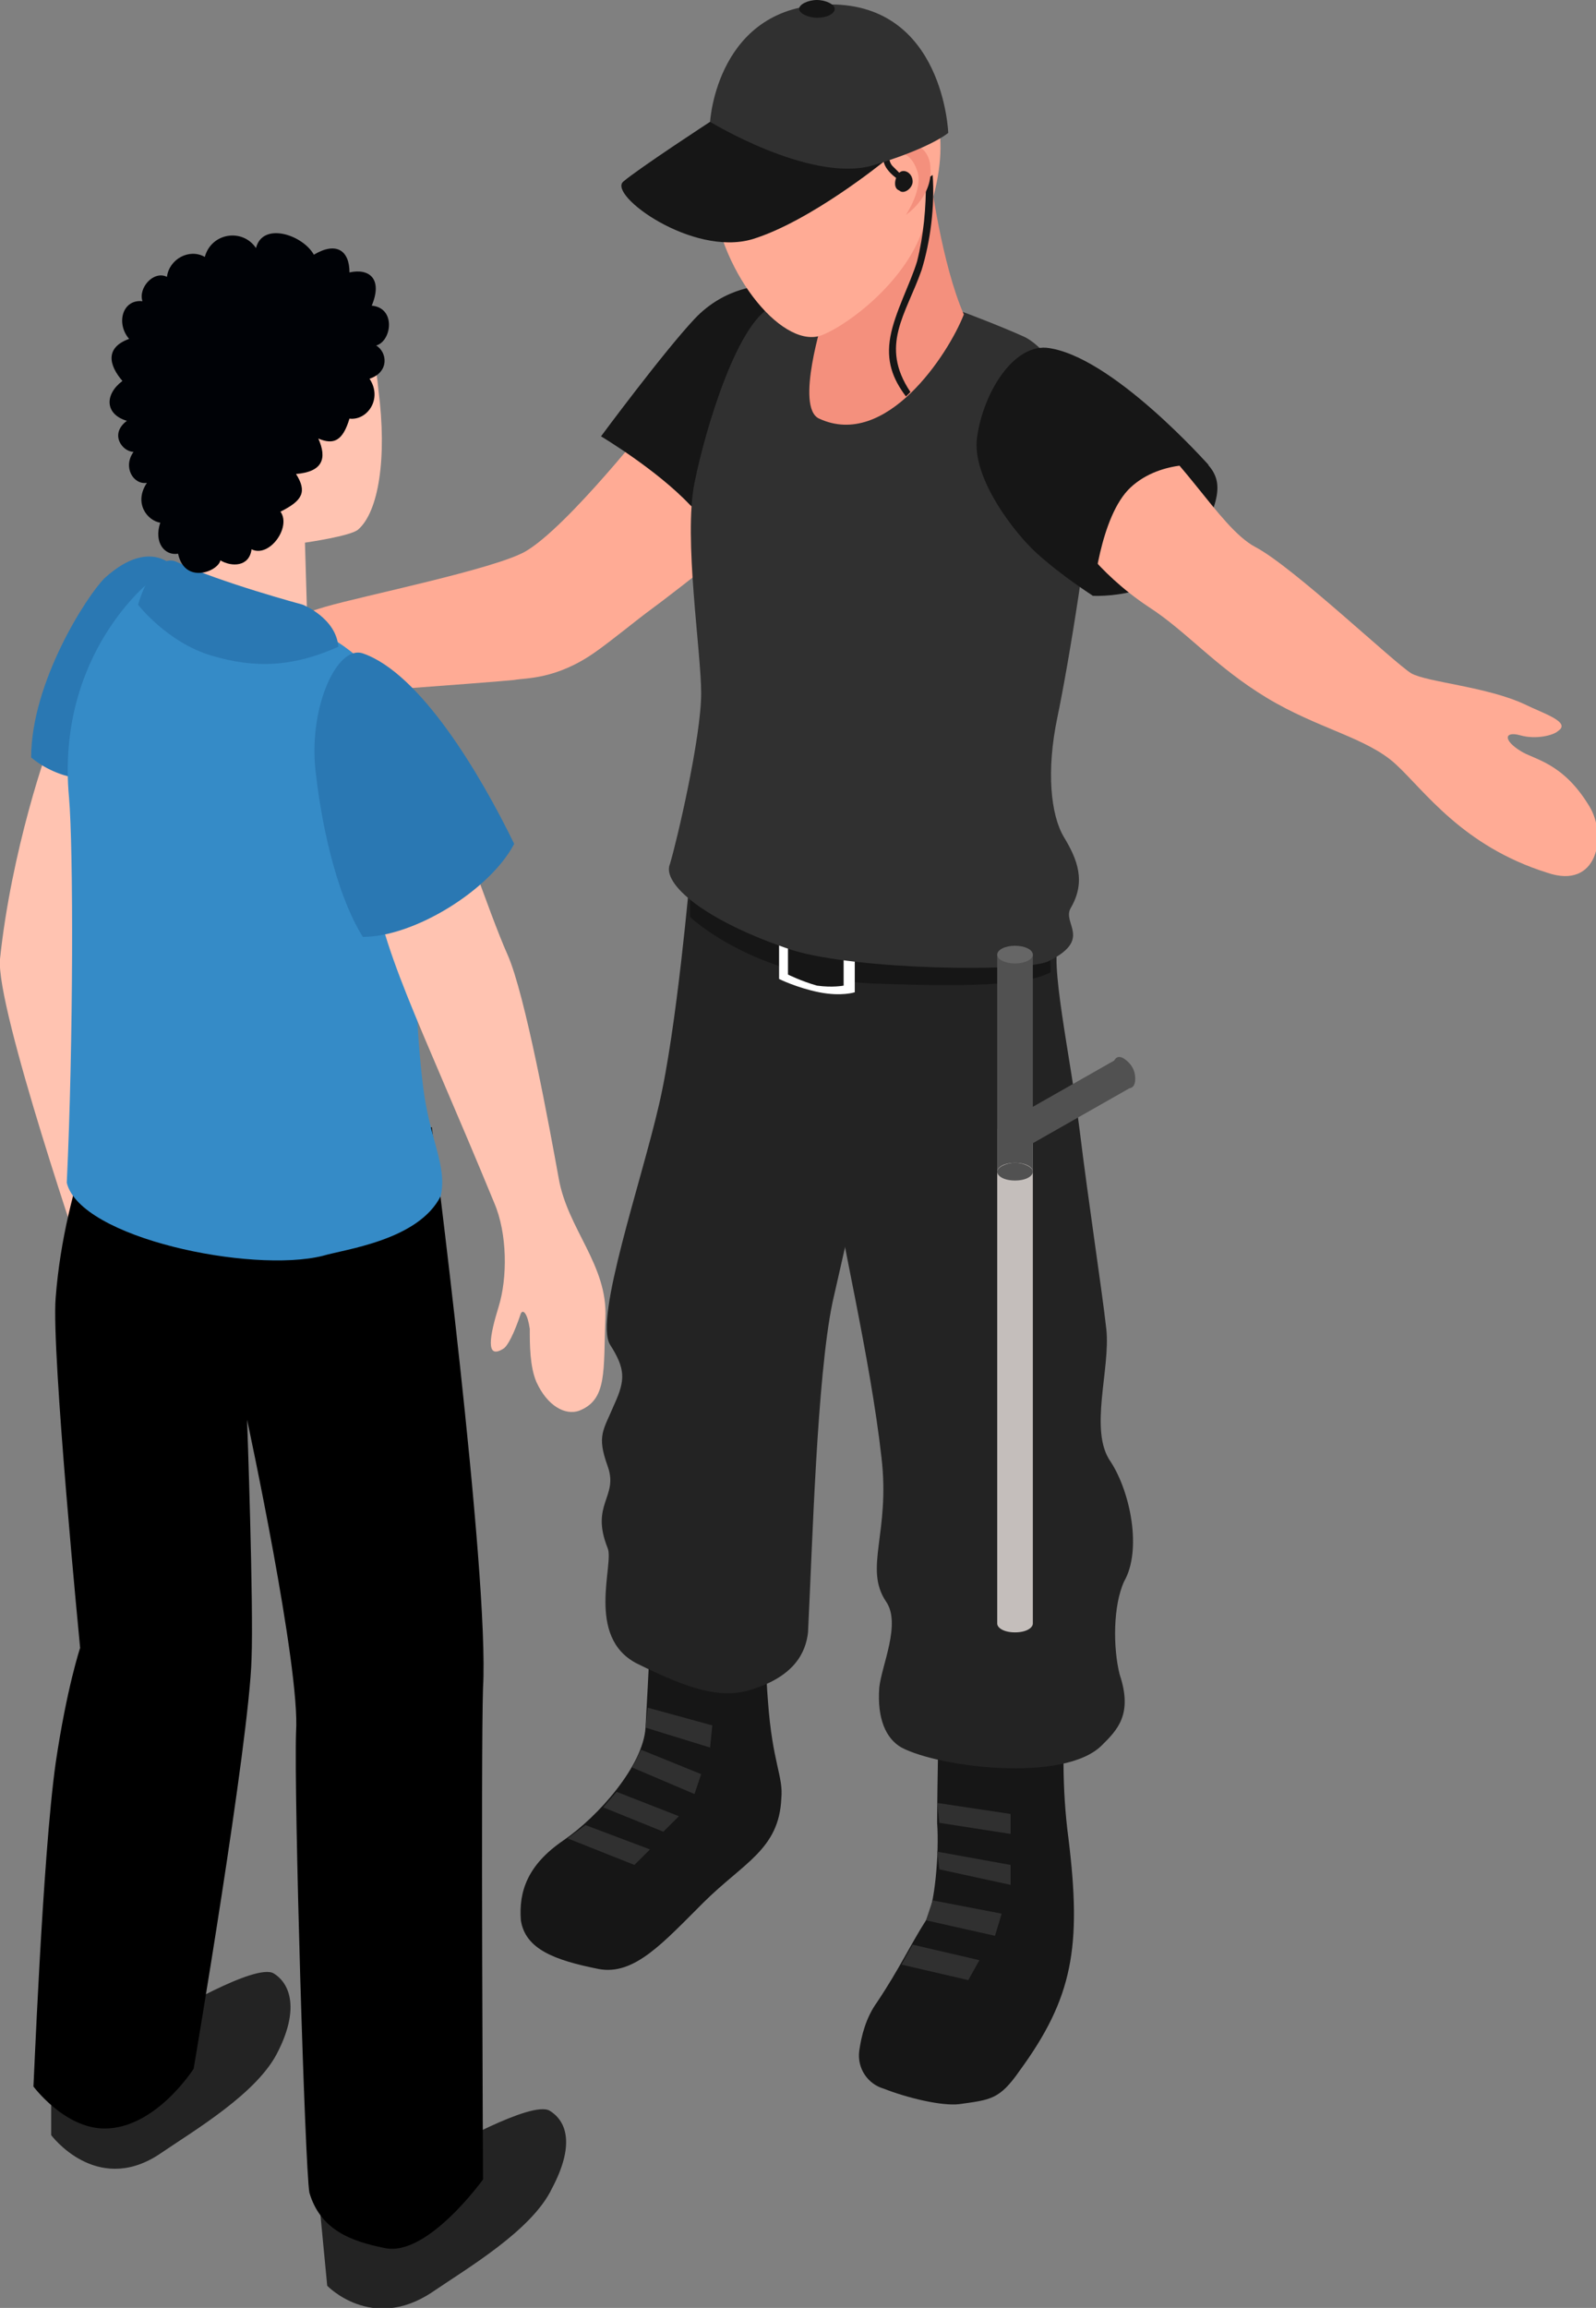 <svg width="101" height="146" viewBox="0 0 101 146" fill="none" xmlns="http://www.w3.org/2000/svg">
<rect x="0" y="0" width="101" height="146" fill="#808080" stroke="none"/>
<g clip-path="url(#clip0)">
<path d="M41.273 101.023C41.273 101.023 40.992 106.908 40.851 109.29C40.71 111.672 37.893 114.894 35.639 116.436C33.385 117.977 32.822 119.658 32.962 121.48C33.244 123.301 35.075 124.002 37.893 124.562C40.147 124.983 41.978 122.881 44.513 120.359C47.049 117.837 49.303 116.996 49.444 113.774C49.584 112.372 48.88 111.532 48.598 107.608C48.317 104.106 48.458 100.042 48.458 100.042L41.273 101.023Z" fill="#161616"/>
<path d="M40.851 109.29L44.936 110.551L45.077 109.15L40.992 108.029L40.851 109.29Z" fill="#303030"/>
<path d="M40.006 111.812L43.95 113.493L44.372 112.232L40.569 110.691L40.006 111.812Z" fill="#303030"/>
<path d="M39.02 113.353L38.174 114.334L41.978 115.875L42.964 114.894L39.02 113.353Z" fill="#303030"/>
<path d="M37.047 115.455L35.92 116.296L40.147 117.977L41.133 116.996L37.047 115.455Z" fill="#303030"/>
<path d="M59.445 106.347C59.445 106.347 59.304 113.353 59.304 115.315C59.445 117.136 59.163 120.639 58.6 121.48C57.614 123.021 56.909 124.562 55.501 126.664C54.796 127.645 54.515 128.766 54.374 129.747C54.233 130.868 54.937 131.848 55.923 132.129C57.332 132.689 59.586 133.25 60.713 133.109C62.685 132.829 63.248 132.829 64.516 131.008C67.897 126.384 68.46 123.161 67.615 116.296C66.77 109.99 67.897 103.825 67.897 103.825L59.445 106.347Z" fill="#161616"/>
<path d="M59.304 114.054L59.445 115.315L63.953 116.015V114.754L59.304 114.054Z" fill="#303030"/>
<path d="M59.304 117.136L59.445 118.257L63.953 119.238V117.977L59.304 117.136Z" fill="#303030"/>
<path d="M59.022 120.219L58.6 121.48L62.967 122.461L63.389 121.059L59.022 120.219Z" fill="#303030"/>
<path d="M57.755 123.021L57.05 124.282L61.276 125.263L61.98 124.002L57.755 123.021Z" fill="#303030"/>
<path d="M43.668 55.346C43.668 55.346 42.823 65.153 41.696 69.917C40.569 74.822 37.611 83.368 38.597 85.05C39.583 86.591 39.583 87.292 38.879 88.833C38.174 90.514 37.752 90.795 38.456 92.756C39.16 94.718 37.329 95.138 38.456 97.941C38.879 98.921 37.047 103.545 40.287 105.226C43.668 106.908 45.64 107.468 47.471 106.908C50.289 106.067 50.993 104.526 51.134 103.265C51.416 97.66 51.697 87.152 52.684 82.388C53.106 80.566 57.191 62.491 57.191 62.491L43.668 55.346Z" fill="#232323"/>
<path d="M70.291 92.476C68.883 90.514 70.291 86.591 70.01 84.069C69.728 81.547 68.883 76.083 68.319 71.459C67.756 66.975 66.347 60.53 67.052 59.549L51.697 58.148C51.697 58.148 51.979 68.376 52.683 74.401C53.106 77.764 55.078 85.891 55.782 92.196C56.346 96.96 54.656 99.202 56.064 101.303C57.05 102.704 55.782 105.367 55.642 106.768C55.501 108.729 56.064 109.99 57.05 110.551C59.445 111.812 67.333 112.793 69.728 110.411C70.714 109.43 71.7 108.449 70.855 105.927C70.432 104.246 70.432 101.584 71.137 100.042C72.264 98.081 71.559 94.438 70.291 92.476Z" fill="#232323"/>
<path d="M41.414 26.342C41.414 26.342 35.92 33.347 33.244 34.889C31.272 36.01 22.961 37.691 20.566 38.392C18.172 39.092 13.101 41.194 13.101 41.194L17.749 44.136C17.749 44.136 31.272 43.156 32.54 43.015C33.244 42.875 35.216 43.015 37.752 41.194C38.738 40.493 40.287 39.232 40.851 38.812C43.527 36.85 48.176 33.067 48.176 33.067L41.414 26.342Z" fill="#FFAB95"/>
<path d="M48.317 18.075C48.317 18.075 45.922 18.075 43.95 20.177C41.978 22.278 38.034 27.603 38.034 27.603C38.034 27.603 41.555 29.704 43.668 31.946C45.218 33.628 51.275 19.476 51.275 18.916C50.993 18.355 48.317 18.075 48.317 18.075Z" fill="#161616"/>
<path d="M66.488 58.428L43.668 56.186V58.008C43.668 58.008 47.612 61.791 55.078 62.211C62.544 62.491 65.079 62.211 66.488 61.511C66.488 60.39 66.347 59.409 66.488 58.428Z" fill="#161616"/>
<path d="M49.303 59.269V61.931C49.303 61.931 50.43 62.491 51.838 62.772C53.247 63.052 54.092 62.772 54.092 62.772V60.249L49.303 59.269Z" fill="white"/>
<path d="M49.866 59.689V61.651C49.866 61.651 50.711 62.071 51.697 62.351C52.684 62.491 53.388 62.351 53.388 62.351V60.53L49.866 59.689Z" fill="#161616"/>
<path d="M60.995 19.756C60.995 19.756 63.248 20.597 64.798 21.298C66.347 21.998 69.305 25.921 69.165 29.704C69.024 33.488 67.615 42.035 66.911 45.397C66.207 48.76 66.488 51.562 67.333 52.964C68.179 54.365 68.742 55.766 67.756 57.447C67.192 58.428 69.165 59.409 66.347 60.81C64.939 61.511 54.233 61.37 50.148 60.109C44.654 58.288 41.837 55.906 42.4 54.645C42.823 53.244 44.372 46.658 44.372 43.856C44.372 41.194 43.245 34.048 43.95 30.545C44.654 27.042 46.767 20.037 49.021 19.336C51.134 18.776 58.318 18.776 60.995 19.756Z" fill="#303030"/>
<path d="M52.12 20.037C52.12 20.037 50.289 25.781 51.838 26.482C56.064 28.443 60.008 22.418 60.994 19.896C59.586 16.674 58.882 11.209 58.882 11.209L52.12 20.037Z" fill="#F4907D"/>
<path d="M57.05 3.923C54.656 1.962 47.19 1.261 45.077 7.286C44.654 8.687 44.936 11.069 45.077 12.33C45.64 17.514 49.725 22.278 52.12 21.157C53.81 20.457 57.473 17.654 58.459 14.292C59.867 10.649 60.29 6.445 57.05 3.923Z" fill="#FFAB95"/>
<path d="M57.614 24.8C55.642 21.858 57.332 19.896 58.318 17.094C58.882 15.273 59.163 13.031 59.022 11.069L58.6 11.349C58.6 13.171 58.459 14.852 58.036 16.534C57.614 17.935 56.628 19.756 56.346 21.297C56.064 22.839 56.487 23.96 57.332 25.081C57.473 24.941 57.473 24.941 57.614 24.8Z" fill="#161616"/>
<path d="M56.769 9.668C56.769 9.668 57.614 9.528 58.036 10.789C58.459 11.91 57.332 13.591 57.332 13.591C57.332 13.591 59.022 12.47 58.882 10.649C58.882 9.668 58.036 8.547 56.769 9.668Z" fill="#F4907D"/>
<path d="M56.909 10.929C56.628 11.209 56.487 11.91 56.909 12.05C57.191 12.33 57.755 11.91 57.755 11.489C57.755 10.929 57.191 10.649 56.909 10.929Z" fill="#161616"/>
<path d="M57.05 11.489C57.05 11.489 56.064 10.929 55.923 10.228C55.782 9.528 55.923 9.248 55.923 9.248L56.205 9.528C56.205 9.528 56.205 10.228 56.487 10.509C56.769 10.789 57.191 11.209 57.191 11.209L57.05 11.489Z" fill="#161616"/>
<path d="M44.936 7.706C44.936 7.706 40.428 10.649 39.442 11.489C38.456 12.33 43.809 16.253 47.612 15.132C51.275 14.011 55.923 10.228 55.923 10.228L44.936 7.706Z" fill="#161616"/>
<path d="M44.936 7.706C44.936 7.706 51.134 11.489 55.078 10.509C58.882 9.388 60.008 8.407 60.008 8.407C60.008 8.407 59.727 0.28 52.543 0.28C45.358 0.28 44.936 7.706 44.936 7.706Z" fill="#303030"/>
<path d="M52.824 0.56C52.824 0.841 52.402 1.121 51.697 1.121C51.134 1.121 50.57 0.841 50.57 0.56C50.57 0.28 51.134 0 51.697 0C52.261 0 52.824 0.28 52.824 0.56Z" fill="#161616"/>
<path d="M64.234 71.879C63.671 71.879 63.107 71.599 63.107 71.319V102.704C63.107 102.985 63.53 103.265 64.234 103.265C64.939 103.265 65.361 102.985 65.361 102.704V71.178C65.361 71.599 64.798 71.879 64.234 71.879Z" fill="#C4BEBB"/>
<path d="M63.107 60.39V74.121C63.107 73.841 63.53 73.561 64.234 73.561C64.939 73.561 65.361 73.841 65.361 74.121V60.39H63.107Z" fill="#515151"/>
<path d="M64.234 73.56C63.671 73.56 63.107 73.841 63.107 74.121C63.107 74.401 63.53 74.681 64.234 74.681C64.939 74.681 65.361 74.401 65.361 74.121C65.361 73.841 64.798 73.56 64.234 73.56Z" fill="#515151"/>
<path d="M64.234 60.95C64.857 60.95 65.361 60.699 65.361 60.39C65.361 60.08 64.857 59.829 64.234 59.829C63.612 59.829 63.107 60.08 63.107 60.39C63.107 60.699 63.612 60.95 64.234 60.95Z" fill="#666666"/>
<path d="M71.559 68.797L64.657 72.72L63.812 70.898L70.714 66.975L71.559 68.797Z" fill="#515151"/>
<path d="M70.432 67.535C70.432 67.956 70.714 68.516 71.137 68.796C71.559 68.937 71.841 68.796 71.841 68.236C71.841 67.676 71.559 67.255 71.137 66.975C70.714 66.695 70.432 66.975 70.432 67.535Z" fill="#515151"/>
<path d="M69.165 37.691C69.165 37.691 73.813 37.971 75.644 34.608C77.476 31.246 77.335 30.265 76.208 29.144C75.081 28.023 71.7 28.163 69.869 30.125C68.038 32.226 67.615 36.01 69.165 37.691Z" fill="#161616"/>
<path d="M67.756 33.488C67.756 33.488 69.305 36.15 72.686 38.392C75.081 39.933 76.912 42.175 80.152 44.136C83.392 46.098 86.491 46.658 88.322 48.34C90.153 50.021 92.548 53.524 97.901 55.205C101.141 56.326 101.704 52.824 100.577 51.002C98.887 48.2 97.056 48.059 96.211 47.499C95.084 46.798 95.225 46.238 96.211 46.518C97.197 46.798 98.324 46.518 98.605 46.238C99.451 45.678 97.619 45.117 96.492 44.557C94.098 43.436 90.294 43.156 89.308 42.595C88.181 41.895 81.843 35.87 79.448 34.608C77.053 33.347 74.517 28.163 70.996 26.202C67.192 24.52 67.756 33.488 67.756 33.488Z" fill="#FFAB95"/>
<path d="M66.207 21.998C64.094 21.858 62.262 24.8 61.84 27.603C61.417 30.265 64.375 33.908 65.643 35.029C67.192 36.43 69.165 37.691 69.165 37.691C69.165 37.691 69.587 32.647 71.559 30.825C73.531 29.004 76.49 29.424 76.49 29.424C76.49 29.424 70.291 22.418 66.207 21.998Z" fill="#161616"/>
<path d="M3.522 46.098C2.958 47.219 0.704 53.944 -2.7854e-05 60.67C-0.282 63.752 5.494 80.566 5.494 80.566C5.494 80.566 8.874 65.154 8.734 59.129C8.593 53.104 8.311 47.919 8.311 47.919L3.522 46.098Z" fill="#FFC3B1"/>
<path d="M7.888 83.649C7.888 83.649 8.593 83.228 9.297 82.808C10.142 82.248 11.692 83.228 10.847 83.929C10.001 84.489 9.579 84.77 9.579 84.77L7.888 83.649Z" fill="#DDDDDD"/>
<path d="M17.326 124.843C16.199 124.142 10.565 127.505 10.565 127.505L3.24 129.887V135.071C3.24 135.071 6.057 138.854 10.001 136.332C12.255 134.791 16.34 132.409 17.608 129.747C18.876 127.225 18.453 125.543 17.326 124.843Z" fill="#232323"/>
<path d="M34.794 133.53C33.667 132.829 28.032 136.052 28.032 136.052L20.144 138.714L20.707 144.599C20.707 144.599 23.524 147.541 27.328 145.019C29.582 143.478 33.667 141.096 34.934 138.434C36.343 135.772 35.92 134.23 34.794 133.53Z" fill="#232323"/>
<path d="M7.184 68.516C7.184 68.516 4.085 74.681 3.522 82.108C3.24 85.47 5.071 104.246 5.071 104.246C5.071 104.246 4.226 106.768 3.522 111.532C2.676 117.557 2.113 132.549 2.113 131.989C2.113 131.989 4.085 134.651 6.621 134.651C9.86 134.651 12.255 130.868 12.255 130.868C12.255 130.868 15.777 110.131 15.918 104.946C16.058 101.584 15.636 89.814 15.636 89.814C15.636 89.814 19.017 105.507 18.735 109.57C18.594 113.493 19.298 137.173 19.58 138.714C20.285 141.096 22.257 141.797 24.369 142.217C27.046 142.777 30.568 137.873 30.568 137.873C30.568 137.873 30.427 110.971 30.568 106.768C30.99 99.622 27.328 71.319 27.328 71.319L7.184 68.516Z" fill="black"/>
<path d="M8.029 49.18C8.452 49.04 9.297 44.416 9.297 44.416L11.269 36.15C11.269 36.15 9.72 33.768 6.621 36.57C5.494 37.691 1.972 43.156 1.972 47.919C3.662 49.321 5.916 49.601 8.029 49.18Z" fill="#2A78B3"/>
<path d="M19.58 18.916C17.467 17.374 13.382 17.935 11.551 21.578C10.565 23.679 11.973 29.144 12.114 33.067C12.255 36.15 11.269 37.971 11.269 37.971C11.269 37.971 11.269 37.971 13.946 39.092C16.622 40.213 19.439 39.092 19.439 39.092L19.299 34.328C19.299 34.328 22.257 33.908 22.679 33.487C23.947 32.367 24.511 29.004 23.947 24.66C23.384 18.355 20.425 19.476 19.58 18.916Z" fill="#FFC3B1"/>
<path d="M27.046 55.346C28.596 51.843 24.933 45.538 23.947 43.296C22.961 41.054 19.58 39.653 19.58 39.653L9.579 36.71C9.579 36.71 3.522 41.334 4.367 50.441C4.649 53.664 4.649 65.854 4.226 74.822C5.071 78.324 15.918 80.566 20.425 79.445C21.834 79.025 26.483 78.465 27.891 75.662C28.314 73.701 27.187 72.159 26.764 68.656C26.201 64.033 26.06 57.447 27.046 55.346Z" fill="#358BC7"/>
<path d="M19.157 38.252C19.157 38.252 13.945 36.85 11.269 35.589C9.72 34.749 8.734 38.252 8.734 38.252C8.734 38.252 10.565 40.633 13.382 41.474C16.199 42.315 18.594 42.175 21.411 40.914C21.27 39.092 19.157 38.252 19.157 38.252Z" fill="#2A78B3"/>
<path d="M28.455 50.441C28.455 50.441 30.99 57.868 32.117 60.39C33.244 62.912 34.794 71.459 35.357 74.541C35.92 77.764 38.456 80.006 38.315 83.369C38.174 86.731 38.456 88.553 36.625 89.253C35.78 89.534 34.653 88.973 33.948 87.432C33.526 86.451 33.526 85.05 33.526 84.069C33.385 83.088 33.103 82.808 32.962 83.088C32.54 84.349 32.117 85.19 31.835 85.33C30.709 86.031 30.99 84.49 31.554 82.668C32.117 80.847 32.117 78.044 31.272 76.083C26.483 64.453 23.947 59.829 23.524 54.925C23.384 53.104 28.455 50.441 28.455 50.441Z" fill="#FFC3B1"/>
<path d="M32.54 53.384C30.427 49.04 26.623 42.595 22.961 41.334C21.271 40.773 19.439 44.977 20.003 49.04C20.285 51.562 21.13 56.326 22.961 59.269C26.201 59.269 30.99 56.326 32.54 53.384Z" fill="#2A78B3"/>
<path d="M12.96 16.253C11.973 15.693 10.706 16.393 10.565 17.514C9.72 17.094 8.734 18.215 9.015 19.056C7.748 18.916 7.325 20.457 8.17 21.438C6.621 21.998 6.902 23.119 7.748 24.1C6.621 24.941 6.621 26.202 8.029 26.622C6.902 27.463 7.748 28.584 8.452 28.584C7.748 29.564 8.452 30.685 9.297 30.545C8.452 31.806 9.297 32.927 10.142 33.067C9.72 34.328 10.424 35.169 11.269 35.029C11.692 36.99 13.805 36.15 13.946 35.449C14.65 35.87 15.777 35.87 15.918 34.749C17.045 35.309 18.453 33.347 17.749 32.367C19.158 31.666 19.439 31.106 18.735 29.985C20.425 29.845 20.707 29.004 20.144 27.743C21.13 28.163 21.693 27.883 22.116 26.482C23.243 26.622 24.229 25.221 23.384 23.96C24.651 23.539 24.511 22.278 23.806 21.858C24.792 21.578 25.074 19.476 23.524 19.336C24.229 17.654 23.384 16.954 22.116 17.234C22.116 15.833 21.271 15.273 19.862 16.113C19.158 14.852 16.622 14.011 16.2 15.693C15.354 14.432 13.382 14.712 12.96 16.253Z" fill="#000206"/>
</g>
<defs>
<clipPath id="clip0">
<rect width="101" height="146" fill="white"/>
</clipPath>
</defs>
</svg>

